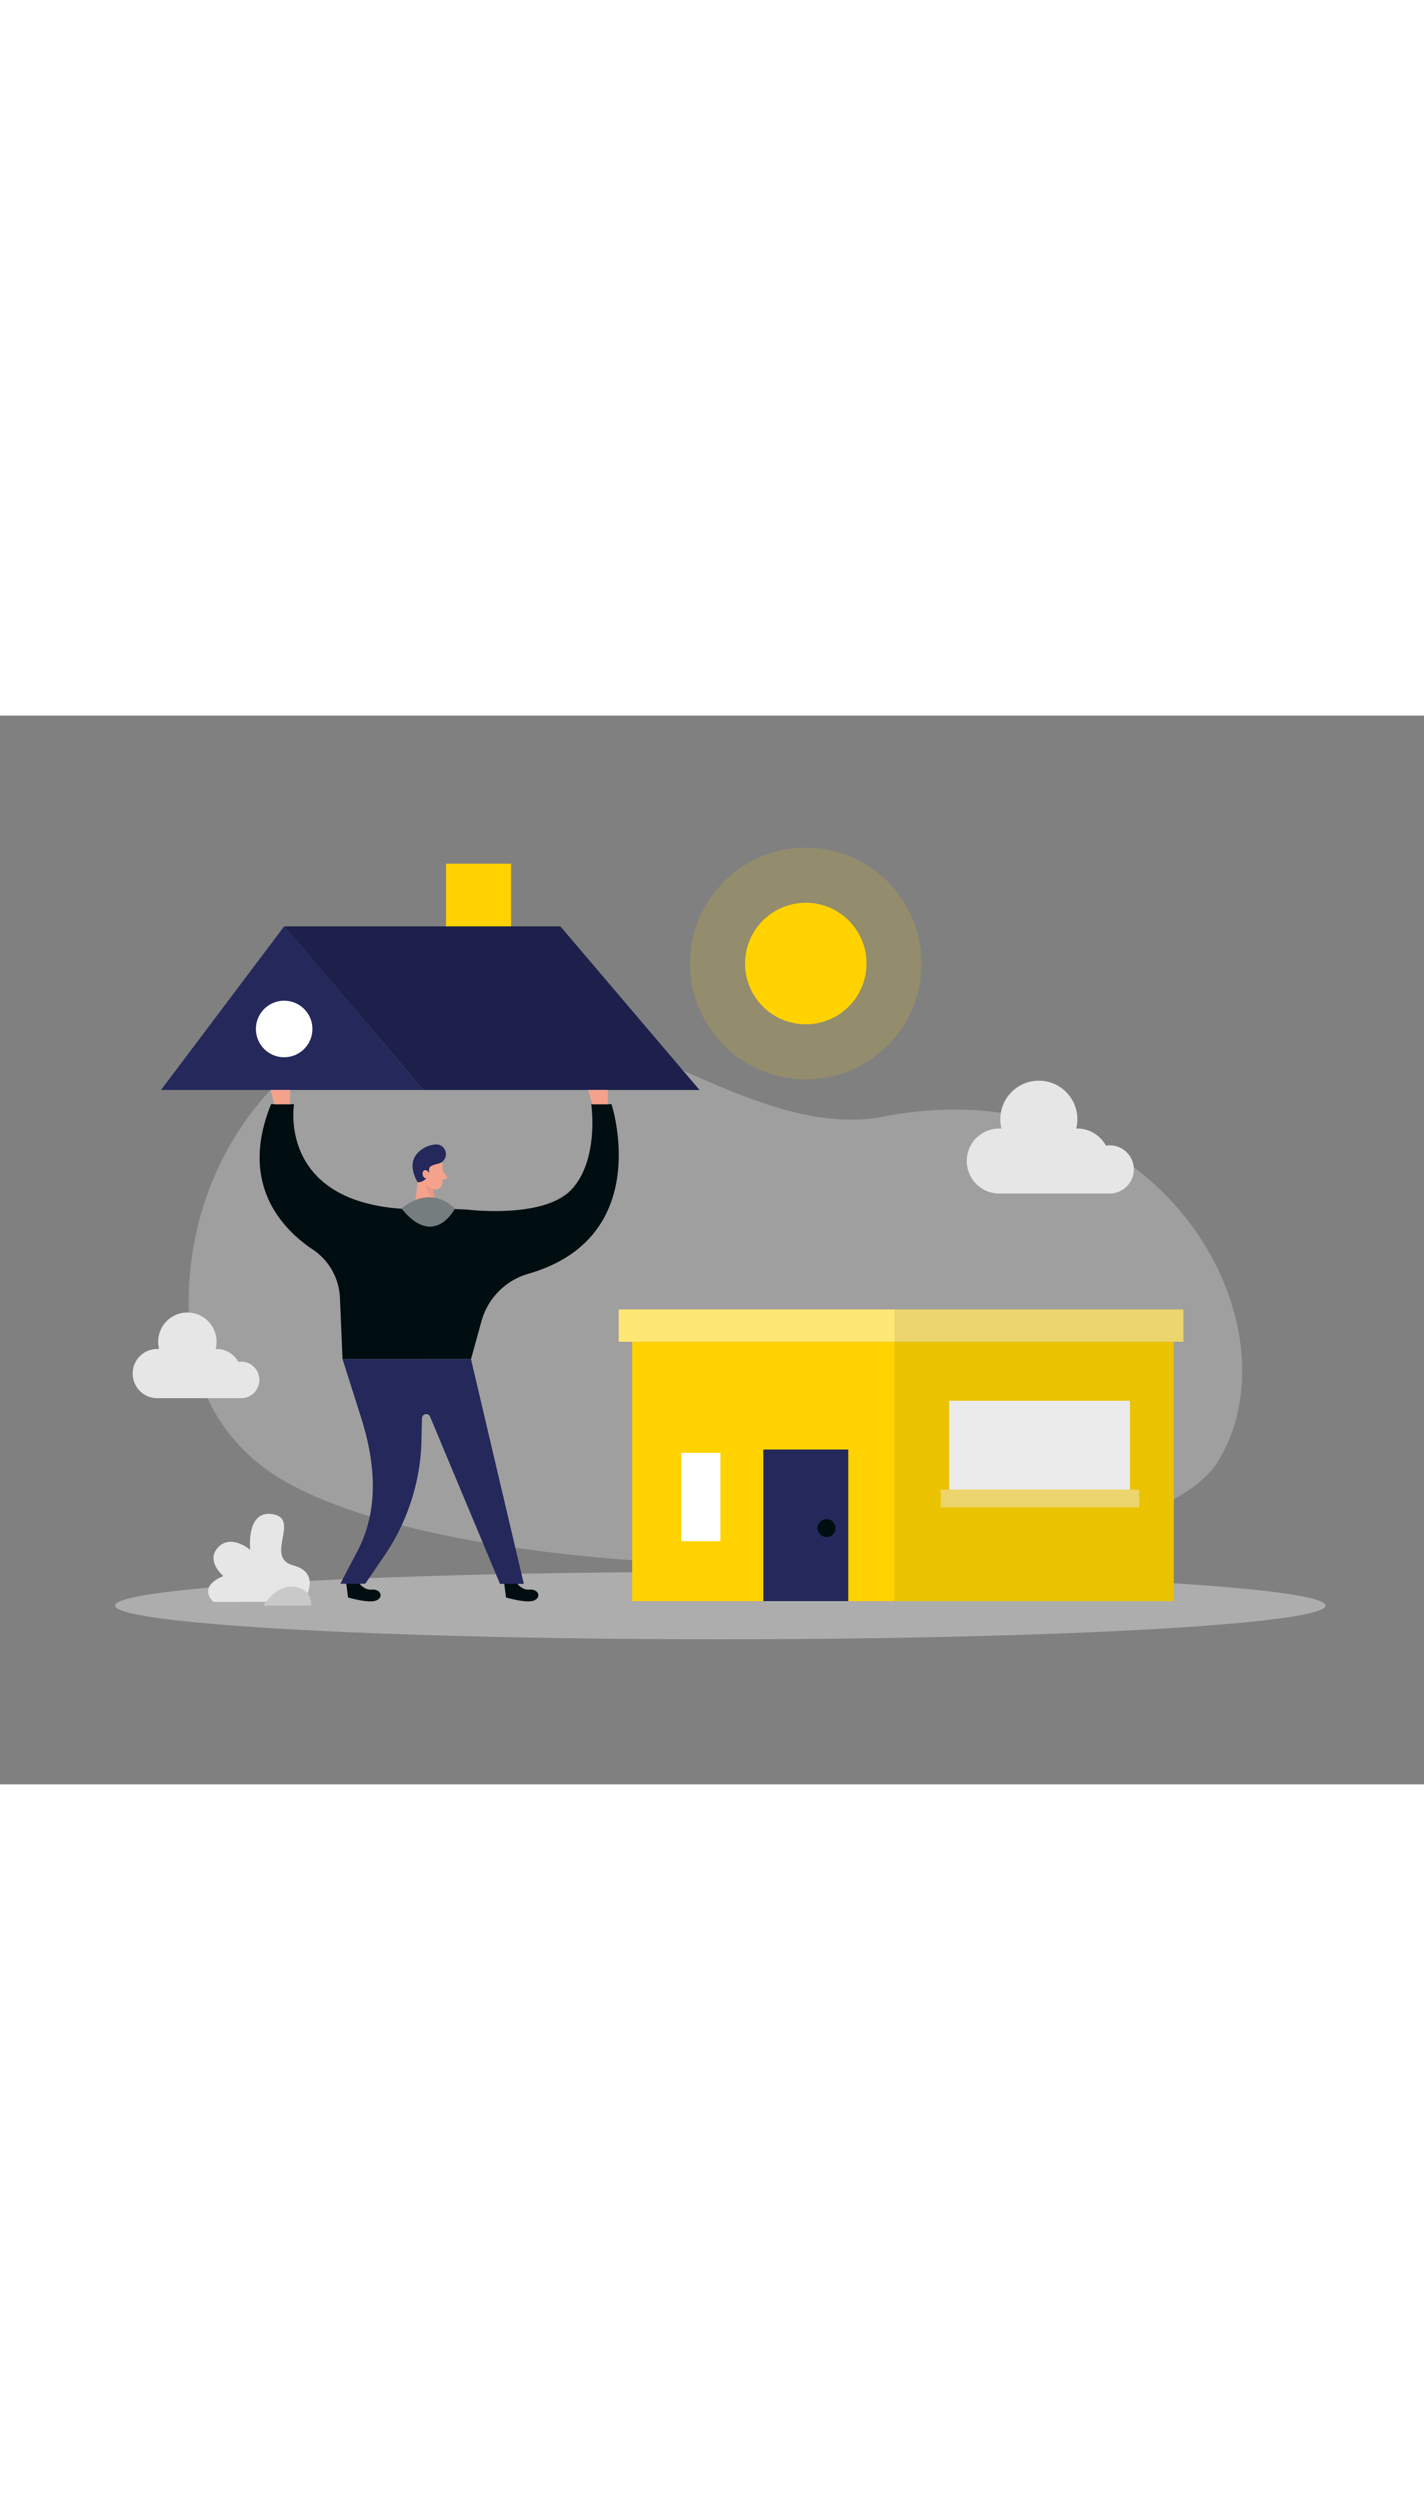 <svg id="Layer_1" data-name="Layer 1" xmlns="http://www.w3.org/2000/svg" viewBox="0 0 400 300" data-imageid="process-building-two-color" imageName="Process building" class="illustrations_image" style="width: 171px;"><rect x="0" y="0" width="400" height="300" fill="#808080" stroke="none"/><title>#123_process building_twocolour</title><path d="M88.34,94.44C64.91,110.57,51,140.17,53.23,171.07c1.12,15.8,7.42,29.46,20.06,39.37,47.57,37.31,245.37,37.88,269-1.35s-17.69-111.31-94-96.55C200.27,121.84,148.85,52.8,88.34,94.44Z" fill="#e6e6e6" opacity="0.3"/><ellipse cx="202.33" cy="249.82" rx="170" ry="9.46" fill="#e6e6e6" opacity="0.45"/><circle cx="226.35" cy="69.59" r="17.06" fill="#ffd200"/><circle cx="226.35" cy="69.59" r="32.52" fill="#ffd200" opacity="0.15"/><path d="M124.18,125.51a22.82,22.82,0,0,1,0,6A1.83,1.83,0,0,1,122,133a4,4,0,0,1-3.29-2.89L117.46,127a3.26,3.26,0,0,1,1.29-3.55C120.73,121.83,124,123.3,124.18,125.51Z" fill="#f4a28c"/><polygon points="117.69 127.52 116.33 139.37 122.92 139.64 121.26 130.91 117.69 127.52" fill="#f4a28c"/><path d="M124.36,127.8l1.07,1.36a.58.58,0,0,1-.32.93l-1.38.32Z" fill="#f4a28c"/><path d="M121.7,132.81a4.37,4.37,0,0,1-2.18-1.18,6.81,6.81,0,0,0,2.68,4.22Z" fill="#ce8172" opacity="0.31"/><path d="M123.48,125.66a6.26,6.26,0,0,1-.83.22,5.87,5.87,0,0,0-1.14.38l-.3.13a1.17,1.17,0,0,0-.7,1.08,3.21,3.21,0,0,1-3.17,3.53s-2.85-4.27-.57-7.56a7.59,7.59,0,0,1,5.76-3.07A2.73,2.73,0,0,1,123.48,125.66Z" fill="#24285b"/><path d="M120.45,129.49a.89.89,0,0,0,.13-.9c-.2-.49-.6-1.14-1.26-1s-.81,1.19-.34,1.9a.9.9,0,0,0,1.47,0Z" fill="#f4a28c"/><rect x="229.69" y="169.62" width="100.03" height="78.94" fill="#ffd200"/><path d="M144.89,243.08s1.41,2.47,3.83,2.25,3.46,2,1.42,3-8-.79-8-.79l-.57-4.4Z" fill="#000e11" class="target-color"/><path d="M100.57,243.08s1.42,2.47,3.84,2.25,3.45,2,1.42,3-8.06-.79-8.06-.79l-.57-4.4Z" fill="#000e11" class="target-color"/><rect x="229.69" y="169.62" width="100.03" height="78.94" opacity="0.08"/><rect x="177.57" y="169.62" width="73.69" height="78.94" fill="#ffd200"/><rect x="214.42" y="206.01" width="23.86" height="42.55" fill="#24285b"/><rect x="266.63" y="192.32" width="50.76" height="27.38" fill="#fff"/><rect x="266.63" y="192.32" width="50.76" height="27.38" opacity="0.08"/><rect x="191.36" y="206.95" width="11" height="24.78" fill="#fff"/><path d="M124.55,138.37l6.58.28s22.05,2.77,29.64-5.85,5.31-23.73,5.31-23.73h5.69s12.29,37.39-23.46,47.64a19.12,19.12,0,0,0-13.08,13.34l-2.93,10.59H96.22l-.73-17.14a17.19,17.19,0,0,0-7.56-13.59c-8.62-5.76-20.89-18.44-11.78-40.84H82.6S77,141.68,124.55,138.37Z" fill="#000e11" class="target-color"/><path d="M122.2,143.27s38.6,13.22,42.31-17c0,0-3.33,16.06-32.25,12.47l-7.71-.4Z" opacity="0.08"/><path d="M96.22,180.64H132.3l14.84,63.08h-6.69L120.8,196.77a1.18,1.18,0,0,0-2.26.42l-.22,8.35a59.93,59.93,0,0,1-10.27,30.15l-5.46,8h-7l5-9.52c5.9-11.56,4.81-24.46.93-36.84Z" fill="#24285b"/><rect x="125.29" y="41.57" width="18.28" height="31.63" fill="#ffd200"/><circle cx="232.18" cy="228.06" r="2.52" fill="#000e11" class="target-color"/><polygon points="45.22 105.09 79.82 59.16 118.91 105.09 45.22 105.09" fill="#24285b"/><polygon points="157.41 59.16 79.82 59.16 118.91 105.09 122.82 105.09 196.5 105.09 157.41 59.16" fill="#24285b"/><polygon points="157.41 59.16 79.82 59.16 118.91 105.09 122.82 105.09 196.5 105.09 157.41 59.16" opacity="0.19"/><path d="M78.6,109.15s-7.86,22,10.85,35.71c9.94,7.27,14.16,12.42,15.93,15.65a76.48,76.48,0,0,0,9,13.2l6,6.93H96.22l-.68-15.92a16.62,16.62,0,0,0-7.61-14.81S64.4,137.09,76.15,109.07Z" opacity="0.08"/><path d="M112.84,138.43s7.35-7.2,14.92,0C127.76,138.43,122,149.72,112.84,138.43Z" fill="#000e11" class="target-color"/><path d="M127.76,138.43s-5.78,11.29-14.92,0c0,0,7.35-7.2,14.92,0" fill="#fff" opacity="0.46"/><circle cx="79.82" cy="87.96" r="7.94" fill="#fff"/><rect x="173.81" y="166.7" width="158.59" height="9.06" fill="#ffd200"/><rect x="173.81" y="166.7" width="158.59" height="9.06" fill="#fff" opacity="0.46"/><rect x="251.26" y="166.7" width="81.14" height="9.06" opacity="0.08"/><path d="M318.49,127.38a6.76,6.76,0,0,0-6.76-6.76,6.59,6.59,0,0,0-1.09.09,9.1,9.1,0,0,0-8-4.8l-.33,0a10.82,10.82,0,1,0-21,0l-.33,0a9.12,9.12,0,1,0,0,18.23h31.63v-.06A6.77,6.77,0,0,0,318.49,127.38Z" fill="#e6e6e6"/><path d="M72.86,186.47a5.13,5.13,0,0,0-5.12-5.13,5.44,5.44,0,0,0-.82.07,6.92,6.92,0,0,0-6.09-3.63h-.25a8.2,8.2,0,1,0-15.89,0h-.25a6.91,6.91,0,1,0,0,13.81h24v-.05A5.11,5.11,0,0,0,72.86,186.47Z" fill="#e6e6e6"/><path d="M85.18,248.76s5.55-8-2.74-10.2,2-13-5.72-14.38-6.43,10-6.43,10-5.33-4.59-9-.73,1.47,8.09,1.47,8.09-7.42,2.56-2.79,7.25Z" fill="#e6e6e6"/><path d="M74,249.82s3.53-6,8.73-5.29,4.65,5.29,4.65,5.29Z" fill="#c9c9c9"/><rect x="264.25" y="217.25" width="55.75" height="5" fill="#ffd200"/><rect x="264.25" y="217.25" width="55.75" height="5" fill="#fff" opacity="0.46"/><rect x="264.25" y="217.25" width="55.75" height="5" opacity="0.08"/><polygon points="77.13 109.1 75.98 105.09 81.5 105.09 81.5 109.1 77.13 109.1" fill="#f4a28c"/><polygon points="166.38 109.1 165.23 105.09 170.75 105.09 170.75 109.1 166.38 109.1" fill="#f4a28c"/></svg>
